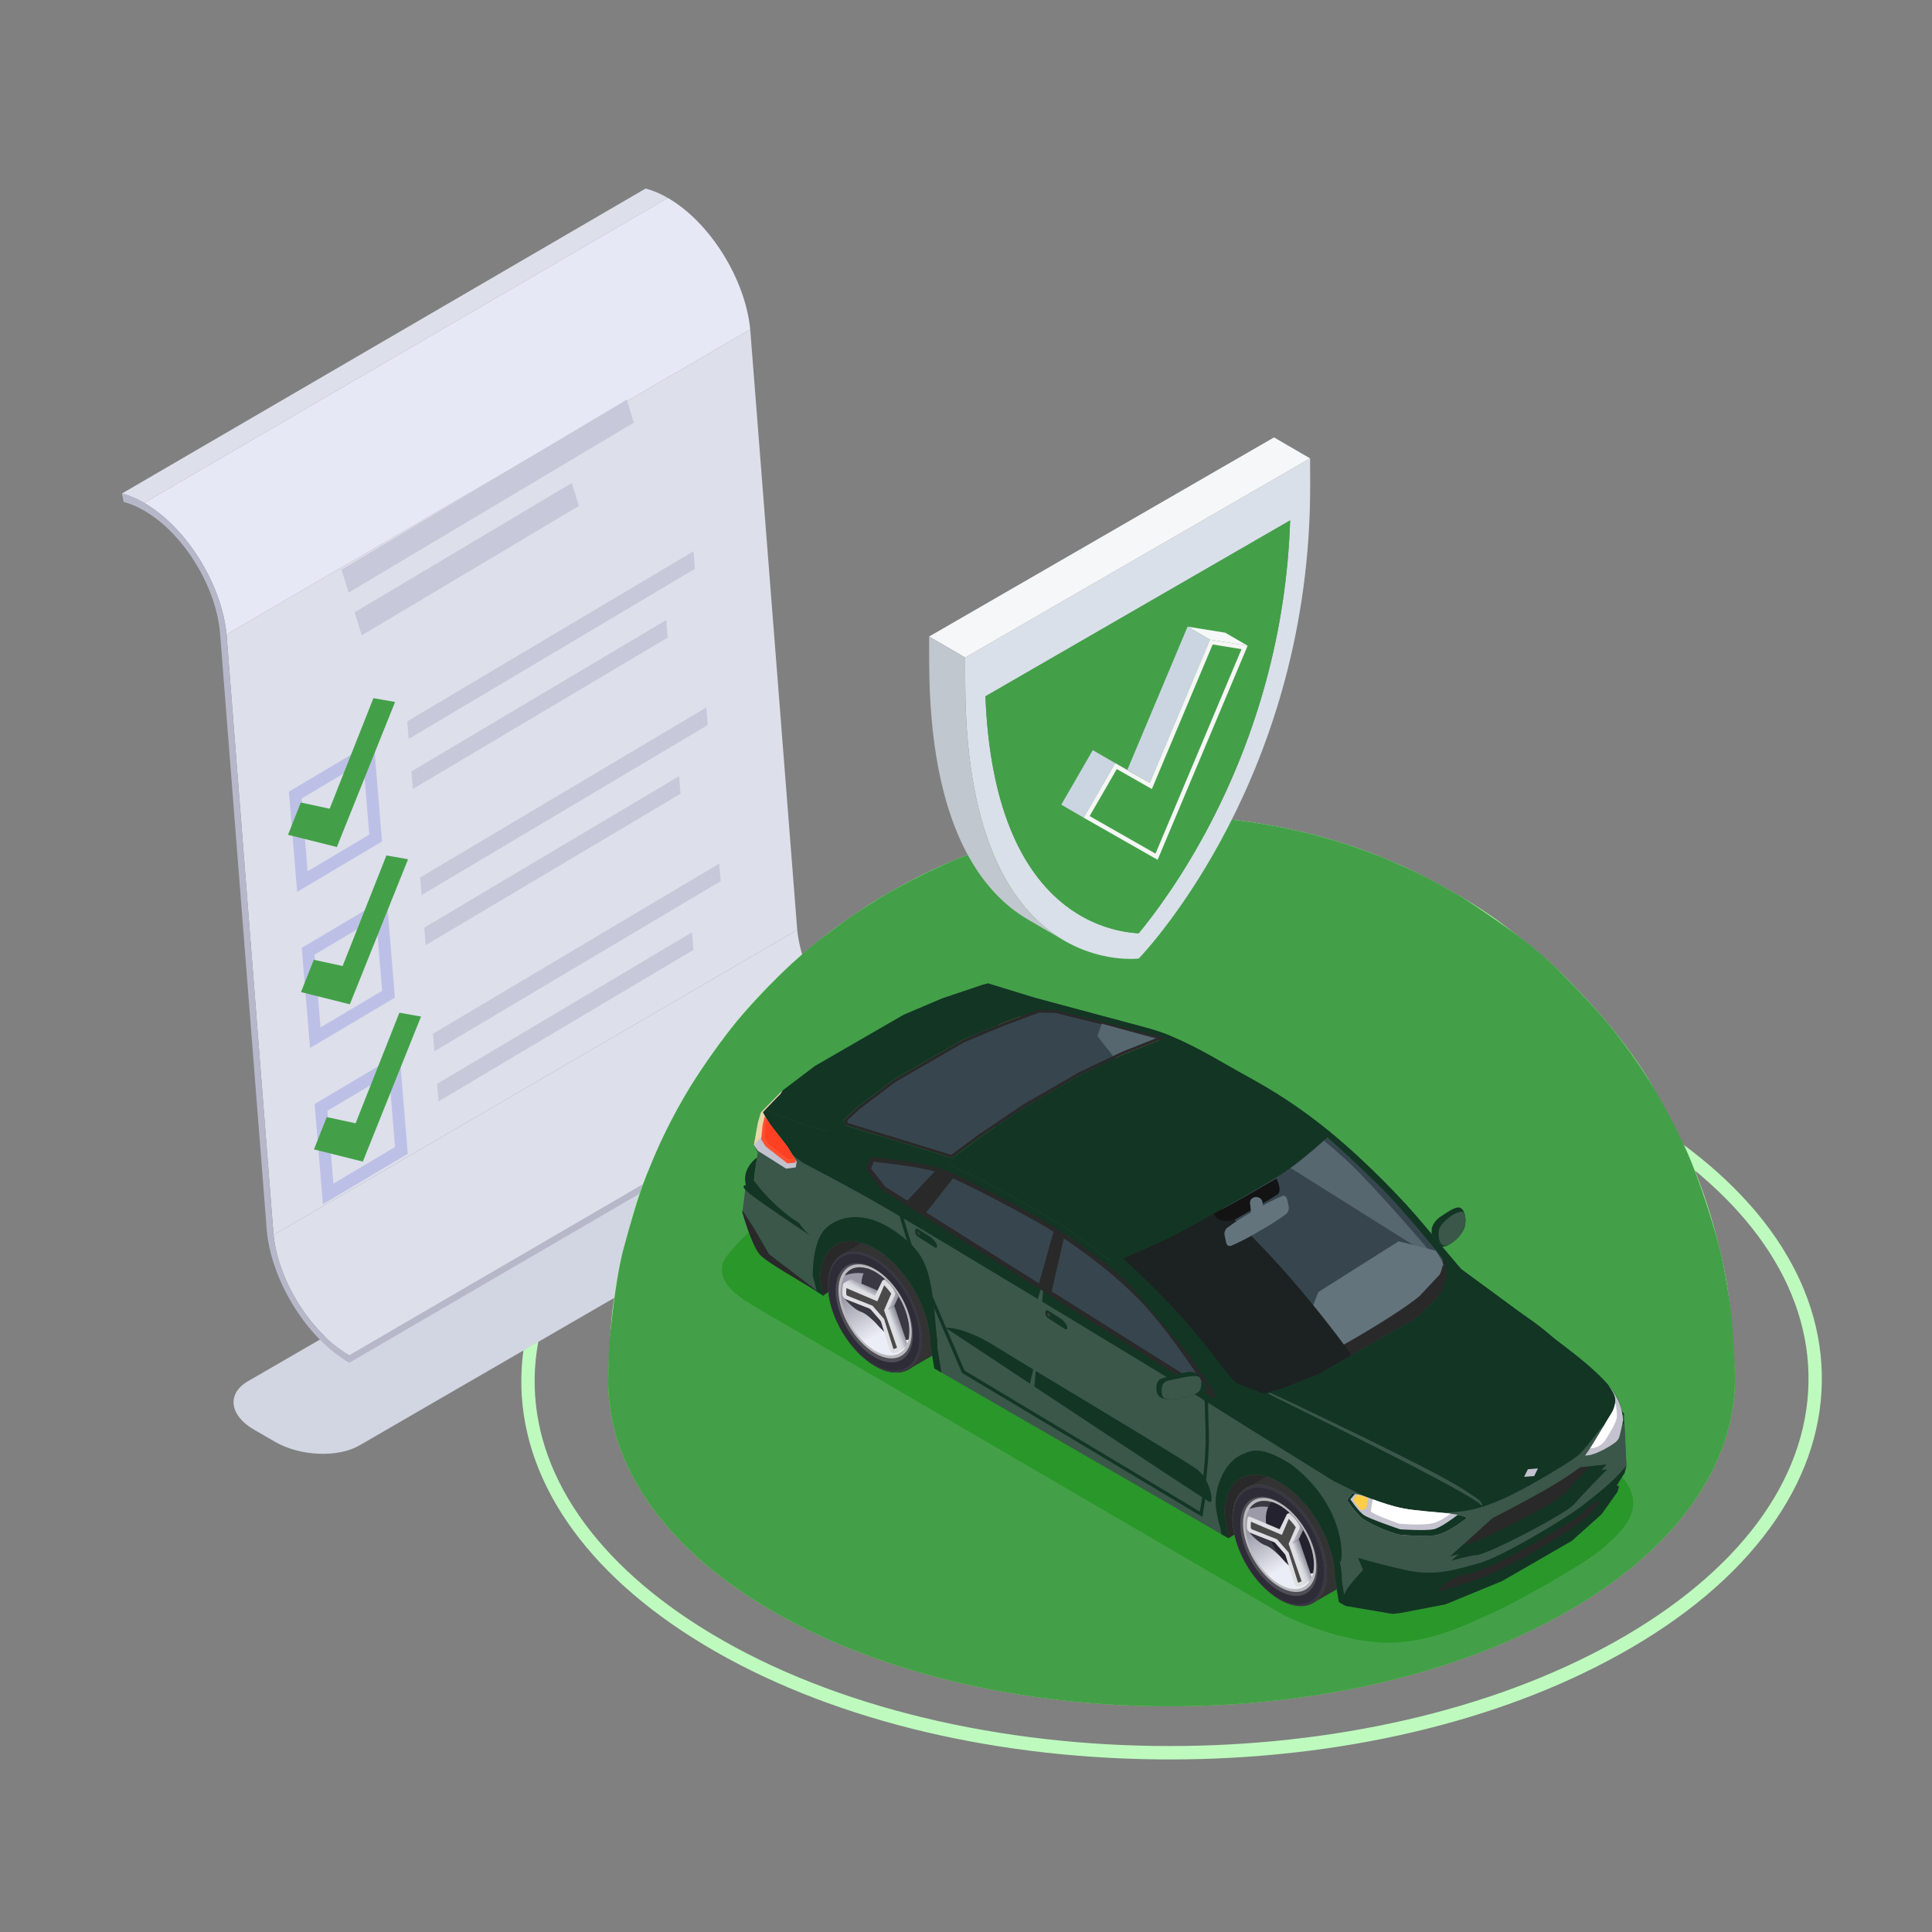 <svg width="250" height="250" viewBox="0 0 250 250" fill="none" xmlns="http://www.w3.org/2000/svg">
<rect x="0" y="0" width="250" height="250" fill="#808080" stroke="none"/>
<g clip-path="url(#clip0_343_13150)">
<path d="M151.369 227.671C150.869 227.671 150.37 227.669 149.868 227.663C127.476 227.437 106.592 222.164 91.061 212.817C75.627 203.529 67.247 191.253 67.462 178.252C67.57 171.715 69.838 165.366 74.202 159.383C78.683 153.239 85.185 147.766 93.525 143.116C109.707 134.093 130.947 129.244 153.336 129.475C175.728 129.702 196.613 134.974 212.143 144.321C227.577 153.61 235.958 165.885 235.742 178.886C235.634 185.424 233.366 191.772 229.002 197.756C224.521 203.899 218.019 209.372 209.679 214.023C193.86 222.844 173.204 227.671 151.369 227.671ZM151.863 131.201C131.173 131.201 110.439 135.657 94.364 144.621C78.338 153.557 69.396 165.511 69.185 178.281C68.98 190.642 77.065 202.383 91.95 211.342C108.086 221.053 129.69 225.937 151.342 225.938C172.032 225.939 192.765 221.482 208.84 212.518C224.866 203.582 233.808 191.628 234.019 178.858C234.224 166.497 226.139 154.756 211.254 145.797C195.118 136.086 173.514 131.201 151.863 131.201Z" fill="url(#paint0_linear_343_13150)"/>
<path d="M46.5 187.043L110.522 149.973C113.296 148.372 112.945 145.549 109.742 143.7L106.982 142.106C103.78 140.257 98.89 140.055 96.116 141.656L32.093 178.726C29.32 180.327 29.671 183.15 32.873 184.999L35.633 186.592C38.836 188.442 43.726 188.645 46.5 187.043Z" fill="#D2D6E2"/>
<path d="M45.194 175.348L112.956 135.885L112.953 136.879L45.191 176.343L45.194 175.348Z" fill="#B6B8CA"/>
<path d="M35.399 159.796L103.161 120.333C103.783 126.327 107.995 133.021 112.956 135.885L45.194 175.349C40.233 172.485 36.021 165.791 35.399 159.796Z" fill="#DDDFEB"/>
<path d="M15.78 63.859L83.542 24.395C84.474 24.639 85.442 25.046 86.417 25.61L18.654 65.073C17.679 64.51 16.712 64.102 15.78 63.859Z" fill="#DDDFEB"/>
<path d="M29.316 82.087L97.079 42.623L103.161 120.332L35.399 159.796L29.316 82.087Z" fill="#DDDFEB"/>
<path d="M18.654 65.073L86.417 25.609C91.845 28.744 96.428 36.058 97.079 42.623L29.317 82.087C28.667 75.521 24.082 68.207 18.654 65.073Z" fill="#E7E8F5"/>
<path d="M18.654 65.073C24.082 68.207 28.666 75.522 29.317 82.088L35.399 159.797C36.021 165.791 40.233 172.485 45.194 175.349L45.191 176.344C39.797 173.23 35.218 165.952 34.538 159.413L28.455 81.701C27.858 75.676 23.643 68.952 18.652 66.07C17.755 65.552 16.865 65.175 16.008 64.953L15.78 63.859C16.712 64.103 17.679 64.51 18.654 65.073Z" fill="#B6B8CA"/>
<path d="M37.38 102.442L38.449 115.408L49.434 108.884L48.364 95.918L37.38 102.442ZM47.783 108.002L39.807 112.739L39.031 103.324L47.006 98.587L47.783 108.002Z" fill="#BDC0E6"/>
<path d="M89.919 73.606L52.883 95.614L52.696 93.345L89.733 71.336L89.919 73.606Z" fill="#C7C8D9"/>
<path d="M74.906 65.472L46.807 82.207L45.893 79.231L73.993 62.497L74.906 65.472Z" fill="#C7C8D9"/>
<path d="M82.016 54.691L45.11 76.68L44.196 73.705L81.103 51.715L82.016 54.691Z" fill="#C7C8D9"/>
<path d="M86.396 82.499L53.418 102.097L53.231 99.828L86.209 80.23L86.396 82.499Z" fill="#C7C8D9"/>
<path d="M39.047 122.651L40.116 135.617L51.1 129.093L50.031 116.126L39.047 122.651ZM49.45 128.211L41.474 132.947L40.698 123.532L48.673 118.796L49.45 128.211Z" fill="#BDC0E6"/>
<path d="M91.586 93.814L54.55 115.822L54.363 113.553L91.4 91.544L91.586 93.814Z" fill="#C7C8D9"/>
<path d="M88.062 102.707L55.084 122.305L54.897 120.036L87.875 100.438L88.062 102.707Z" fill="#C7C8D9"/>
<path d="M40.713 142.859L41.783 155.825L52.767 149.301L51.697 136.334L40.713 142.859ZM51.116 148.419L43.141 153.155L42.364 143.74L50.34 139.004L51.116 148.419Z" fill="#BDC0E6"/>
<path d="M93.253 114.022L56.217 136.03L56.029 133.762L93.066 111.752L93.253 114.022Z" fill="#C7C8D9"/>
<path d="M89.729 122.915L56.751 142.513L56.564 140.245L89.542 120.646L89.729 122.915Z" fill="#C7C8D9"/>
<path d="M37.27 108.021L38.924 103.843L42.657 104.649L48.322 90.34L51.123 90.833L43.59 109.604L37.27 108.021Z" fill="#43A048"/>
<path d="M38.949 128.375L40.602 124.197L44.336 125.003L50.001 110.693L52.802 111.186L45.269 129.958L38.949 128.375Z" fill="#43A048"/>
<path d="M40.627 148.729L42.282 144.55L46.015 145.356L51.68 131.047L54.481 131.54L46.948 150.312L40.627 148.729Z" fill="#43A048"/>
<path d="M204.209 149.235C232.083 166.012 231.127 192.745 202.073 208.945C173.02 225.146 126.87 224.679 98.996 207.903C71.121 191.126 72.077 164.394 101.131 148.193C130.185 131.992 176.335 132.459 204.209 149.235Z" fill="url(#paint1_linear_343_13150)"/>
<path d="M224.397 176.158C224.225 173.067 223.947 169.531 223.554 166.762C223.189 164.196 222.372 160.825 221.663 158.332C220.945 155.804 219.802 152.479 218.739 150.076C217.407 147.061 215.324 143.18 213.698 140.313C212.374 137.978 210.236 135.081 208.54 132.999C206.633 130.658 203.862 127.723 201.714 125.6C199.614 123.526 196.47 121.129 194.119 119.346C192.711 118.279 190.706 117.032 189.199 116.11H189.199C186.905 114.777 183.786 113.092 181.362 112.013C180.015 111.414 178.193 110.673 176.812 110.157C175.605 109.705 173.981 109.141 172.742 108.789C171.689 108.491 170.293 108.058 169.224 107.819C168.182 107.586 166.797 107.251 165.749 107.043C164.7 106.836 163.293 106.601 162.236 106.439C161.227 106.284 159.877 106.102 158.859 106.023C156.909 105.87 154.303 105.698 152.345 105.666C151.37 105.649 150.069 105.671 149.094 105.705C148.118 105.738 146.819 105.833 145.843 105.888C144.849 105.945 143.529 106.097 142.542 106.224C141.532 106.355 140.186 106.549 139.182 106.723C138.149 106.903 136.781 107.196 135.753 107.401C134.7 107.61 133.321 107.999 132.28 108.264C131.14 108.554 129.644 109.031 128.529 109.406C127.321 109.813 125.719 110.387 124.539 110.871C123.371 111.35 121.819 112.005 120.679 112.549C119.285 113.213 117.442 114.135 116.099 114.897C114.883 115.587 113.27 116.524 112.103 117.294C110.525 118.334 108.459 119.781 106.957 120.927C104.57 122.747 101.625 125.476 99.478 127.573C97.752 129.26 95.64 131.703 94.174 133.619C92.397 135.941 90.167 139.151 88.69 141.674C87.019 144.528 85.175 148.549 83.851 151.579C83.113 153.268 82.304 155.599 81.825 157.379C80.934 160.688 79.88 165.148 79.385 168.539C79.014 171.076 78.844 174.353 78.749 177.156C79.418 166.58 86.907 156.124 101.131 148.193C130.184 131.993 176.334 132.46 204.209 149.236C216.792 156.809 223.496 166.411 224.397 176.158Z" fill="#A6FF9E"/>
<path d="M78.749 177.155C78.715 177.697 78.698 178.239 78.7 178.782C78.714 178.266 78.73 177.719 78.749 177.155Z" fill="#00AD00"/>
<path d="M223.953 169.553C223.622 166.89 223.018 163.349 222.316 160.76C221.433 157.498 220.015 153.207 218.74 150.076C217.696 147.514 215.974 144.238 214.609 141.832C213.071 139.121 210.684 135.697 208.746 133.257C206.806 130.815 203.906 127.819 201.714 125.6C200.436 124.306 198.584 122.726 197.135 121.627C194.825 119.875 191.633 117.685 189.199 116.11C189.076 116.036 188.952 115.964 188.828 115.892C188.796 115.873 188.763 115.854 188.731 115.836C187.394 115.058 185.74 114.149 184.446 113.483C183.296 112.891 181.723 112.176 180.54 111.651C179.325 111.113 177.672 110.471 176.424 110.014C175.283 109.597 173.749 109.072 172.58 108.741C171.528 108.443 170.132 108.017 169.064 107.78C168.023 107.548 166.639 107.218 165.591 107.013C164.574 106.814 163.21 106.588 162.184 106.432C161.188 106.281 159.856 106.101 158.852 106.023C156.901 105.871 154.295 105.698 152.338 105.666C151.364 105.65 150.065 105.672 149.092 105.705C148.116 105.739 146.816 105.833 145.841 105.889C144.837 105.946 143.504 106.099 142.508 106.229C141.471 106.364 140.092 106.565 139.062 106.744C138.028 106.925 136.66 107.222 135.631 107.428C134.577 107.638 133.198 108.033 132.157 108.298C130.959 108.603 129.387 109.109 128.218 109.511C126.897 109.964 125.152 110.616 123.861 111.147C121.469 112.129 118.37 113.659 116.099 114.897C114.463 115.788 112.363 117.121 110.809 118.146C109.619 118.931 108.103 120.081 106.956 120.928C105.092 122.304 102.761 124.348 101.104 125.967C99.088 127.936 96.502 130.677 94.755 132.888C92.769 135.401 90.308 138.91 88.69 141.675C85.967 146.326 84.576 149.786 83.655 152.076C82.543 154.843 81.468 158.685 80.693 161.564C79.795 164.899 79.311 169.508 78.914 172.939C78.712 174.682 78.763 177.03 78.699 178.783C78.728 189.274 85.466 199.762 98.995 207.904C126.869 224.68 173.018 225.147 202.072 208.947C217.025 200.609 224.536 189.482 224.504 178.358C224.444 175.711 224.279 172.179 223.953 169.553Z" fill="#43A048"/>
<path d="M185.239 160.015C185.239 160.256 185.258 160.482 185.308 160.639C185.308 160.649 185.313 160.653 185.313 160.663C185.336 160.728 185.364 160.778 185.401 160.815C185.428 160.843 185.466 160.875 185.511 160.908C185.692 161.046 186.001 161.222 186.366 161.287C186.501 161.31 186.639 161.319 186.782 161.305H186.787C186.81 161.305 186.838 161.305 186.866 161.296H186.87C187.023 161.278 187.18 161.232 187.332 161.153C187.365 161.134 187.402 161.116 187.439 161.093H187.443C187.48 161.074 187.517 161.051 187.554 161.029C187.554 161.029 187.559 161.029 187.559 161.024C188.252 160.599 189.061 159.79 189.408 159.078C189.459 158.972 189.5 158.865 189.528 158.759C189.565 158.63 189.592 158.496 189.606 158.357C189.611 158.325 189.616 158.288 189.616 158.26C189.63 158.144 189.634 158.038 189.634 157.936C189.634 157.853 189.634 157.774 189.625 157.7C189.625 157.654 189.621 157.608 189.611 157.562C189.597 157.409 189.57 157.261 189.528 157.123C189.528 157.118 189.524 157.109 189.524 157.109C189.445 156.804 189.311 156.55 189.136 156.402C188.987 156.277 188.816 156.226 188.595 156.254C188.137 156.309 187.471 156.712 186.349 157.474C185.882 157.794 185.443 158.343 185.304 158.843C185.3 158.856 185.295 158.87 185.291 158.884C185.272 158.963 185.263 159.041 185.258 159.119C185.258 159.226 185.249 159.35 185.244 159.475V159.48C185.239 159.655 185.235 159.84 185.239 160.015Z" fill="#133524"/>
<path d="M186.154 159.585V159.738L186.158 159.743C186.154 159.752 186.154 159.761 186.158 159.775C186.163 160.112 186.218 160.427 186.325 160.672V160.676L186.329 160.681C186.417 160.894 186.547 161.05 186.722 161.129C186.907 161.212 187.142 161.212 187.434 161.087V161.083C187.471 161.069 187.512 161.05 187.554 161.027C187.554 161.027 187.559 161.027 187.559 161.023C188.363 160.607 189.075 159.844 189.407 159.077C189.458 158.97 189.5 158.864 189.527 158.758C189.569 158.633 189.592 158.508 189.606 158.384V158.356C189.611 158.324 189.615 158.286 189.615 158.259C189.629 158.143 189.634 158.037 189.634 157.935C189.634 157.852 189.634 157.773 189.625 157.699C189.625 157.658 189.625 157.611 189.616 157.575V157.57C189.602 157.39 189.569 157.242 189.528 157.122C189.528 157.117 189.523 157.108 189.523 157.108C189.454 156.914 189.357 156.803 189.255 156.785C189.2 156.775 189.126 156.78 189.033 156.794C188.645 156.858 187.989 157.14 187.536 157.524C186.982 157.996 186.172 158.536 186.154 159.585Z" fill="#3A5749"/>
<path d="M99.069 169.897L166.164 209.022C166.164 209.022 172.31 212.125 178.401 212.526C184.492 212.926 189.784 210.216 193.482 208.528C197.179 206.839 205.691 201.94 207.458 200.289C209.226 198.637 214.07 195.152 209.277 190.455C204.484 185.758 126.054 145.052 119.699 144.794C113.344 144.536 93.972 160.79 93.483 163.616C93.018 166.308 95.489 167.83 99.069 169.897Z" fill="#299729"/>
<path d="M158.969 199.048L164.238 195.747L176.735 203.615L179.385 176.292L105.178 149.725L104.27 164.314L106.525 167.649L112.195 163.74L136.44 180.239L158.969 199.048Z" fill="#292929"/>
<path d="M176.544 204.605L175.347 206.139L169.554 198.691L170.751 197.157L176.544 204.605Z" fill="#FFCC00"/>
<path d="M175.969 204.937L174.772 206.471L168.979 199.023L170.176 197.489L175.969 204.937Z" fill="#FFCC00"/>
<path d="M167.111 189.174L161.338 192.506L169.97 207.39L175.758 204.047L173.898 193.811L167.111 189.174Z" fill="#333333"/>
<path d="M171.691 203.509C171.691 207.377 168.959 208.935 165.588 206.989C162.217 205.043 159.485 200.33 159.485 196.462C159.485 192.593 162.218 191.036 165.588 192.982C168.959 194.928 171.691 199.642 171.691 203.509Z" fill="#A89560"/>
<path d="M125.09 169.968C125.09 173.836 122.357 175.394 118.986 173.448C115.616 171.502 112.883 166.788 112.883 162.92C112.883 159.052 115.616 157.494 118.986 159.44C122.357 161.387 125.09 166.1 125.09 169.968Z" fill="#333333"/>
<path d="M114.762 158.951L108.989 162.282L117.621 177.167L123.409 173.824L121.549 163.588L114.762 158.951Z" fill="#333333"/>
<path d="M209.232 191.918L208.953 192.288L209.25 192.289H209.508L209.288 193.059L208.163 193.195L208.1 193.16L203.558 190.674L203.321 190.557L202.637 190.162V186.839C202.637 182.315 199.44 176.801 195.497 174.524C191.553 172.248 188.355 174.07 188.355 178.595V181.916L150.443 160.028L150.288 159.926V156.616C150.288 152.091 147.092 146.577 143.148 144.3C139.205 142.024 136.008 143.847 136.008 148.371V150.579L135.913 150.517C135.913 150.517 135.601 150.317 135.086 149.985C132.866 148.55 126.88 144.632 126.008 143.583C124.932 142.288 124.129 139.235 124.129 139.235L124.157 139.029H124.158L124.586 135.741L125.628 135.166L126.117 131.52L125.628 130.565L126.893 129.406L126.984 127.48L127.848 127.249L133.893 129.104C133.893 129.104 139.441 130.629 145.858 132.315C152.277 134.003 157.623 137.204 160.375 138.718C163.129 140.234 167.087 142.369 172.055 146.434C177.023 150.5 181.737 155.493 184.099 158.315C186.46 161.136 189.067 164.23 189.067 164.23C189.067 164.23 193.4 167.554 197.832 170.617C202.262 173.68 204.526 176.882 206.628 178.881C208.729 180.879 210.139 182.991 210.139 182.991L210.151 183.184L210.456 189.651L210.212 190.615L209.232 191.918Z" fill="#3A5749"/>
<path d="M210.151 183.185L209.299 182.387L200.845 175.487C200.845 175.487 192.146 167.953 186.02 164.099C179.896 160.245 151.73 143.273 145.638 139.7C139.544 136.125 133.827 133.217 133.827 133.217L126.893 129.406L126.984 127.481L127.848 127.25L133.892 129.105C133.892 129.105 139.434 130.585 145.841 132.312C147.872 132.859 149.64 133.26 151.418 134.01C155.253 135.625 158.495 137.685 160.375 138.719C163.128 140.235 167.087 142.37 172.055 146.435C177.023 150.5 181.736 155.494 184.098 158.315C186.46 161.137 189.067 164.231 189.067 164.231C189.067 164.231 193.399 167.555 197.831 170.618C202.262 173.68 204.525 176.883 206.627 178.881C208.728 180.879 210.138 182.992 210.138 182.992L210.151 183.185Z" fill="#133524"/>
<path d="M185.495 179.017L154.382 160.375L147.905 145.297L146.351 140.261L146.651 138.435L147.064 138.503L146.78 140.231L148.297 145.153L154.713 160.085L185.178 178.339L185.485 176.401L185.487 174.781C185.492 174.743 186.005 170.917 185.909 168.145C185.822 165.636 185.812 164.38 185.811 164.141L184.817 161.764L185.203 161.602L186.23 164.056V164.098C186.23 164.11 186.231 165.345 186.327 168.13C186.421 170.852 185.939 174.562 185.904 174.823L185.902 176.45L185.495 179.017Z" fill="#133524"/>
<path d="M142.579 132.457C142.579 132.457 142.017 133.992 142.005 134.055C141.993 134.118 144.119 136.747 144.119 136.747L186.819 163.587L187.276 163.365C187.276 163.365 180.934 155.823 176.439 151.208C171.943 146.594 166.127 142.769 163.227 141.132C160.328 139.495 152.687 135.361 150.049 134.566C147.409 133.772 142.579 132.457 142.579 132.457Z" fill="#AE9C55"/>
<path d="M150.047 134.566L146.924 138.511L149.401 140.068L152.381 135.443L150.047 134.566Z" fill="#292929"/>
<path d="M200.844 175.487L199.786 175.773L202.62 179.129L205.732 181.561L206.497 181.535L208.598 183.216L209.299 182.387L204.901 178.371L200.844 175.487Z" fill="#F78459"/>
<path d="M210.17 183.487L209.405 184.756L209.299 187.529L210.456 189.652L210.17 183.487Z" fill="#3A5749"/>
<path d="M125.628 130.566L126.183 131.185L132.458 134.109L133.697 133.945L133.827 133.217L129.513 129.242L127.701 128.689L126.941 128.643L125.628 130.566Z" fill="#F78459"/>
<path d="M135.913 150.517C135.913 150.517 135.601 150.318 135.087 149.985C132.867 148.55 126.88 144.632 126.008 143.582C124.933 142.289 124.13 139.236 124.13 139.236L124.157 139.029L124.158 139.029L127.311 141.401L128.908 145.163L135.913 150.517Z" fill="#292929"/>
<path d="M124.586 135.742L125.336 136.548L134.78 142.648L133.379 140.792L128.566 137.396L125.857 135.802L125.629 135.512V135.166L124.586 135.742Z" fill="#133524"/>
<path d="M151.485 154.386C151.485 154.386 185.719 176.731 186.404 177.07C187.088 177.409 186.599 176.061 184.938 174.794C183.276 173.526 161.26 159.918 156.935 157.196C152.609 154.474 151.485 154.386 151.485 154.386Z" fill="#133524"/>
<path d="M209.136 186.536L205.438 182.778L202.661 180.75L207.01 183.907L209.136 186.536Z" fill="#3A5749"/>
<path d="M199.841 190.143C202.21 188.758 202.185 184.31 199.787 180.207C197.388 176.104 193.524 173.901 191.155 175.286C188.787 176.67 188.811 181.119 191.21 185.222C193.608 189.324 197.473 191.528 199.841 190.143Z" fill="#292929"/>
<path d="M149.251 156.019C149.251 159.887 146.518 161.445 143.148 159.499C139.777 157.552 137.044 152.839 137.044 148.971C137.044 145.103 139.777 143.545 143.148 145.491C146.518 147.437 149.251 152.151 149.251 156.019Z" fill="#292929"/>
<path d="M203.557 187.371V190.674L203.321 190.557L202.637 190.162V186.84C202.637 182.315 199.441 176.801 195.497 174.524C191.553 172.247 188.356 174.07 188.356 178.595V181.917L187.437 181.386V178.064C187.437 172.956 191.045 170.897 195.497 173.468C199.949 176.038 203.557 182.264 203.557 187.371Z" fill="#133524"/>
<path d="M151.209 157.148V160.47L150.443 160.028L150.288 159.927V156.617C150.288 152.092 147.091 146.578 143.148 144.301C139.205 142.024 136.007 143.847 136.007 148.372V150.58L135.912 150.517C135.912 150.517 135.601 150.318 135.086 149.985V147.84C135.086 142.732 138.696 140.674 143.148 143.245C147.6 145.814 151.209 152.041 151.209 157.148Z" fill="#133524"/>
<path d="M123.175 149.853L126.808 147.156L132.6 143.253L139.865 139.059L145.422 136.41L150.943 134.232L136.573 130.688L134.395 130.645L129.724 132.391L124.594 134.532L115.705 139.664L111.018 143.191L109.293 144.773V145.592L123.175 149.853Z" fill="#292929"/>
<path d="M149.686 134.317L149.483 134.398L145.269 136.058L144.035 136.646L139.687 138.719L132.397 142.927L126.594 146.838L123.103 149.43L118.628 148.057L109.677 145.308V144.942L111.264 143.487L115.917 139.985L124.765 134.876L129.872 132.744L134.459 131.03L135.502 131.051L136.523 131.07L142.545 132.555L146.175 133.451L149.686 134.317Z" fill="#37464E"/>
<path d="M209.599 188.236L209.205 191.35L209.232 191.918L209.24 192.084L209.25 192.289L209.287 193.059L207.229 195.943L203.397 199.374L194.395 204.572L187.058 207.589L181.318 208.698L179.385 207.349L179.743 206.471L182.918 198.707L202.637 187.324L210.138 182.992L209.599 188.236Z" fill="#3A5749"/>
<path d="M189.067 164.232C189.067 164.232 200.903 172.92 204.097 175.487C207.291 178.055 208.837 179.799 209.419 181.166C210.001 182.534 210.151 184.276 210.151 184.276L198.031 180.016L189.067 164.232Z" fill="#133524"/>
<path d="M210.138 182.992L206.866 186.672L204.464 188.695L195.05 194.131L189.771 196.543L182.919 198.707L165.16 185.845L159.162 181.5C159.161 181.498 159.159 181.498 159.159 181.498L189.068 164.232C189.068 164.232 196.111 169.287 201.191 173.288C204.02 175.516 206.472 178.272 208.093 180.278C209.38 181.874 210.138 182.992 210.138 182.992Z" fill="#133524"/>
<path d="M210.138 182.992L206.866 186.672L204.464 188.695L195.05 194.131L189.771 196.543L182.919 198.707L182.932 198.901L182.08 198.102L172.731 191.72C172.731 191.72 162.239 185.22 156.113 181.366C156.082 181.347 156.05 181.326 156.017 181.307L155.535 179.671L156.912 180.855C156.912 180.855 161.115 183.4 165.16 185.845C168.301 187.741 171.345 189.578 172.265 190.118C173.048 190.582 174.128 191.095 175.308 191.59C177.291 192.421 179.559 193.191 181.183 193.551C183.775 194.125 188.96 194.076 190.732 193.825C192.504 193.572 202.44 188.33 203.448 187.517C204.451 186.701 207.446 183.111 207.854 181.564C207.978 181.09 208.051 180.656 208.093 180.278C209.38 181.874 210.138 182.992 210.138 182.992Z" fill="#133524"/>
<path d="M191.772 194.92C191.487 193.626 164.051 180.388 164.066 180.324L164.406 180.232C164.406 180.232 186.845 190.721 190.047 193.188C191.34 194.003 191.892 194.387 191.772 194.92Z" fill="#3A5749"/>
<path d="M204.253 188.126L203.831 187.072L186.5 167.998L186.835 167.823L203.94 186.652L204.253 188.126Z" fill="#133524"/>
<path d="M207.435 184.432C207.435 184.432 204.996 187.703 204.182 188.348C202.661 189.553 197.03 192.825 194.762 193.824C192.494 194.823 190.145 195.845 186.053 195.698C186.688 196.662 189.849 197.339 189.849 197.339L198.953 192.636L205.668 188.592L207.435 184.432Z" fill="#3A5749"/>
<path d="M189.067 164.232L185.582 168.328L183.292 170.502L170.684 177.781L165.963 179.656L159.159 181.499L143.39 162.986L172.056 146.436L189.067 164.232Z" fill="#37464E"/>
<path d="M188.282 163.41L186.987 162.056L186.627 162.828C186.93 163.345 185.783 165.836 183.421 167.573C181.058 169.31 170.268 175.568 167.714 176.669C165.16 177.77 162.236 178.98 159.564 178.886C158.922 178.863 158.403 179.508 158.161 180.326L159.159 181.498L165.963 179.655L170.684 177.781L183.292 170.502L185.583 168.328L189.068 164.231L188.282 163.41Z" fill="#292929"/>
<path d="M149.483 134.397L145.269 136.058L144.035 136.647C143.649 136.167 142.005 134.122 142.005 134.055C142.014 134.001 142.42 132.892 142.545 132.555C142.566 132.493 142.579 132.457 142.579 132.457C142.579 132.457 144.257 132.913 146.175 133.451C147.292 133.763 148.489 134.104 149.483 134.397Z" fill="#566770"/>
<path d="M186.703 163.882L186.818 163.588L166.991 151.126C169.299 149.435 171.293 147.592 171.293 147.592C172.859 148.859 174.43 150.251 175.867 151.726C180.363 156.34 186.703 163.882 186.703 163.882Z" fill="#566770"/>
<path d="M185.802 161.835L185.694 161.821L180.976 160.623L170.587 167.193L168.93 171.453L158.391 177.148C158.392 177.15 158.394 177.152 158.395 177.154C158.448 177.221 158.5 177.286 158.551 177.35C158.552 177.351 158.553 177.353 158.555 177.354C158.762 177.613 158.954 177.848 159.133 178.055C159.135 178.058 159.137 178.06 159.139 178.062C159.172 178.101 159.204 178.137 159.236 178.174C159.25 178.19 159.264 178.206 159.278 178.221C159.306 178.253 159.332 178.282 159.36 178.312C159.377 178.331 159.395 178.351 159.412 178.369C159.437 178.397 159.462 178.422 159.486 178.448C159.504 178.467 159.522 178.486 159.539 178.505C159.562 178.529 159.585 178.552 159.607 178.574C159.626 178.593 159.644 178.611 159.662 178.629C159.683 178.649 159.704 178.669 159.725 178.689C159.743 178.707 159.762 178.724 159.781 178.741C159.8 178.759 159.819 178.776 159.838 178.792C159.857 178.808 159.875 178.824 159.894 178.84C159.912 178.855 159.929 178.869 159.947 178.884C159.966 178.899 159.984 178.913 160.003 178.927C160.019 178.939 160.035 178.951 160.051 178.962C160.07 178.976 160.089 178.988 160.108 179.001C160.122 179.01 160.136 179.02 160.15 179.028C160.171 179.041 160.191 179.052 160.211 179.063C160.222 179.068 160.233 179.075 160.244 179.081C160.275 179.096 160.622 179.204 160.651 179.215C162.107 178.911 163.395 178.677 164.202 178.368C164.202 178.368 165.868 177.891 167.978 176.965C170.439 175.884 173.57 174.228 176.388 172.549C182.155 169.113 183.681 167.715 183.681 167.715L186.296 164.93C186.556 164.423 186.687 163.874 186.704 163.324C186.49 162.956 186.183 162.45 185.802 161.835Z" fill="#63747D"/>
<path d="M158.161 156.427L150.487 158.888L143.746 162.78C144.794 164.146 146.697 166.48 149.687 169.646C154.688 174.945 157.375 179.72 160.057 180.965C160.167 181.015 160.309 181.075 160.479 181.141L165.963 179.655L170.685 177.781L174.907 175.343C165.381 162.3 158.161 156.427 158.161 156.427Z" fill="#1C2121"/>
<path d="M150.943 134.232L145.422 136.41L139.866 139.059L132.601 143.253L126.809 147.157L122.278 150.782L143.39 162.986L149.33 160.64L156.018 157.229L164.977 152.056L168.022 149.848L172.056 146.436L163.081 140.514L150.943 134.232Z" fill="#133524"/>
<path d="M126.985 127.481L121.901 129.19L116.928 131.308L105.45 137.936L101.272 141.1L98.462 143.948L107.159 146.731L111.019 143.191L115.705 139.664L124.595 134.532L129.725 132.391L136.171 129.981L126.985 127.481Z" fill="#133524"/>
<path d="M182.932 198.901L182.341 205.886L182.17 206.561L182.096 206.85L180.985 207.929H181.539L181.319 208.699L180.195 208.835L174.171 207.807L173.935 207.69L173.454 207.412L173.25 207.295L172.729 204.109C172.729 199.584 169.533 194.07 165.59 191.793C161.645 189.516 158.448 191.34 158.448 195.863L158.969 199.049L121.056 177.161L120.902 177.059L120.38 173.886C120.38 169.361 117.184 163.847 113.241 161.57C109.297 159.292 106.1 161.117 106.1 165.64L106.621 167.712L106.526 167.65C106.526 167.65 106.214 167.45 105.7 167.119C103.48 165.683 99.153 163.334 98.279 162.284C97.205 160.99 96.059 156.852 96.059 156.852L96.086 156.644L96.087 156.645L96.515 153.357L97.558 152.781L98.046 149.137L97.558 148.181L98.025 146.076L98.463 143.951L99.326 143.719L104.881 145.857C104.881 145.857 110.714 147.089 117.131 148.776C123.55 150.463 128.958 153.756 131.71 155.271C134.465 156.787 138.422 158.922 143.39 162.987C148.359 167.052 151.829 172.763 154.191 175.585C156.552 178.406 159.16 181.501 159.16 181.501C159.16 181.501 163.492 184.825 167.924 187.888C172.354 190.951 177.308 192.6 179.408 194.599C181.51 196.597 182.919 198.709 182.919 198.709L182.932 198.901Z" fill="#3A5749"/>
<path d="M121.288 173.894C120.523 164.525 120.24 162.468 115.924 159.406C111.607 156.342 108.418 157.584 107.008 158.797C105.597 160.011 105.178 162.7 105.178 165.108C106.556 161.647 106.209 160.829 108.795 160.067C111.381 159.305 114.005 161.619 114.005 161.619L116.883 164.136L119.343 167.936L121.288 173.894Z" fill="#133524"/>
<path d="M122.371 171.819C122.371 171.819 155.811 193.999 156.496 194.338C157.18 194.677 156.598 191.441 154.937 190.173C153.275 188.905 133.266 177.019 128.941 174.297C124.616 171.576 122.371 171.819 122.371 171.819Z" fill="#133524"/>
<path d="M182.932 198.901L182.079 198.102L172.73 191.72C172.73 191.72 162.239 185.22 156.113 181.366C156.082 181.347 156.049 181.326 156.017 181.307C149.701 177.34 121.79 160.524 115.729 156.966C109.636 153.394 103.919 150.484 103.919 150.484L98.024 146.075L98.461 143.948L99.325 143.718L104.88 145.854C104.88 145.854 110.713 147.088 117.13 148.773C123.549 150.461 128.956 153.756 131.711 155.269C134.464 156.784 138.423 158.92 143.39 162.985C148.359 167.051 152.724 172.244 155.086 175.066C157.448 177.887 159.158 181.498 159.158 181.498C159.158 181.498 159.16 181.498 159.162 181.5C159.321 181.586 164.457 184.352 168.82 187.369C171.167 188.991 173.408 190.361 175.308 191.589C176.998 192.679 178.419 193.656 179.407 194.596C181.509 196.594 182.918 198.707 182.918 198.707L182.932 198.901Z" fill="#133524"/>
<path d="M135.124 165.478L134.4 167.682C134.4 167.682 133.338 171.498 133.338 173.433C133.338 175.368 133.75 176.991 133.75 176.991L133.304 178.88L133.544 182.719L135.124 165.478Z" fill="#3A5749"/>
<path d="M135.332 169.629C135.066 169.953 134.913 170.494 135.03 170.803C135.158 171.139 137.496 172.564 137.73 172.621C137.964 172.678 138.138 172.032 138.104 171.833C138.07 171.634 135.332 169.629 135.332 169.629Z" fill="#3A5749"/>
<path d="M137.258 170.625L135.664 169.611C135.458 169.48 135.282 169.57 135.271 169.813L135.268 169.898C135.257 170.141 135.416 170.444 135.623 170.575L137.816 171.97C138.063 172.127 138.204 171.861 138.044 171.542C137.846 171.15 137.562 170.818 137.258 170.625Z" fill="#133524"/>
<path d="M135.906 170.261C135.901 170.392 135.806 170.44 135.695 170.37C135.584 170.299 135.498 170.135 135.504 170.005C135.51 169.874 135.605 169.825 135.716 169.896C135.826 169.967 135.912 170.13 135.906 170.261Z" fill="#383838"/>
<path d="M118.475 159.071C118.21 159.394 118.056 159.936 118.173 160.244C118.301 160.581 120.639 162.006 120.873 162.063C121.107 162.12 121.281 161.474 121.247 161.275C121.213 161.076 118.475 159.071 118.475 159.071Z" fill="#3A5749"/>
<path d="M120.402 160.068L118.807 159.053C118.601 158.922 118.425 159.013 118.414 159.256L118.411 159.34C118.4 159.583 118.559 159.887 118.766 160.018L120.959 161.413C121.206 161.57 121.347 161.303 121.187 160.985C120.989 160.592 120.705 160.26 120.402 160.068Z" fill="#133524"/>
<path d="M119.05 159.703C119.044 159.834 118.949 159.882 118.838 159.811C118.727 159.741 118.641 159.577 118.647 159.446C118.653 159.315 118.748 159.267 118.859 159.338C118.97 159.409 119.055 159.572 119.05 159.703Z" fill="#383838"/>
<path d="M179.407 194.597C178.419 193.656 176.998 192.68 175.308 191.59C174.128 191.095 173.048 190.582 172.265 190.118C171.345 189.578 168.301 187.741 165.16 185.845C161.115 183.4 156.912 180.855 156.912 180.855L155.535 179.671L156.017 181.307C156.05 181.326 156.082 181.347 156.113 181.366C162.239 185.22 172.731 191.72 172.731 191.72L182.08 198.102L182.932 198.901L182.919 198.707C182.919 198.707 181.509 196.595 179.407 194.597Z" fill="#133524"/>
<path d="M155.587 196.285L124.475 177.642L117.997 162.565L116.443 157.528L116.743 155.703L117.156 155.771L116.872 157.499L118.389 162.42L124.806 177.352L155.27 195.607L155.577 193.669L155.579 192.049C155.584 192.011 156.097 188.185 156.001 185.413C155.914 182.903 155.904 181.647 155.903 181.409L154.909 179.032L155.296 178.87L156.322 181.324V181.366C156.322 181.378 156.323 182.612 156.42 185.398C156.514 188.12 156.031 191.83 155.996 192.09L155.994 193.717L155.587 196.285Z" fill="#133524"/>
<path d="M112.67 149.725C112.67 149.725 112.109 151.26 112.096 151.323C112.084 151.386 114.21 154.015 114.21 154.015L156.911 180.856L157.367 180.633C157.367 180.633 152.268 172.374 147.772 167.759C143.276 163.144 137.46 159.319 134.561 157.682C131.661 156.046 124.021 151.911 121.382 151.116C118.743 150.322 112.67 149.725 112.67 149.725Z" fill="#292929"/>
<path d="M114.59 153.587C113.841 152.66 113.042 151.657 112.723 151.236C112.804 151.011 112.929 150.664 113.05 150.332C114.48 150.485 119.067 151.009 121.22 151.657C123.877 152.457 131.739 156.737 134.284 158.174C137.73 160.119 143.225 163.9 147.368 168.152C150.73 171.603 154.479 177.187 156.085 179.67L114.59 153.587Z" fill="#37464E"/>
<path d="M121.382 151.116L117.016 155.778L119.492 157.335L123.716 151.993L121.382 151.116Z" fill="#292929"/>
<path d="M136.365 159.256L134.404 166.251L136.05 167.294L137.735 159.943L136.365 159.256Z" fill="#292929"/>
<path d="M172.729 191.72L171.67 192.006L174.504 195.362L177.616 197.794L178.382 197.768L181.379 198.932L182.08 198.102L176.785 194.603L172.729 191.72Z" fill="#3A5749"/>
<path d="M182.951 199.202L182.186 200.472L181.184 203.761L182.34 205.885L182.951 199.202Z" fill="#3A5749"/>
<path d="M103.095 150.331L103.039 150.641L102.964 151.061L101.727 151.224L98.072 148.919L97.557 148.18L98.072 145.311L98.486 145.556L98.794 145.818L99.605 146.51L103.095 150.331Z" fill="#C3C2CE"/>
<path d="M106.525 167.649C106.525 167.649 106.214 167.45 105.7 167.117C103.48 165.682 99.153 163.333 98.279 162.282C97.204 160.988 96.059 156.849 96.059 156.849L96.085 156.643L96.086 156.643L97.403 158.669L99.52 162.295L106.525 167.649Z" fill="#292929"/>
<path d="M96.514 153.355C95.934 151.135 97.959 149.783 97.959 149.783C97.959 149.783 97.557 152.434 97.557 152.779C97.938 153.251 99.869 156.004 103.424 158.289C104.131 159.368 104.872 159.915 104.872 159.915C104.872 159.915 98.458 155.629 97.019 154.476C95.58 153.323 96.514 153.355 96.514 153.355Z" fill="#133524"/>
<path d="M171.691 203.509C171.691 207.378 168.958 208.935 165.588 206.989C162.217 205.044 159.484 200.33 159.484 196.462C159.484 192.594 162.217 191.036 165.588 192.982C168.959 194.928 171.691 199.642 171.691 203.509Z" fill="#292929"/>
<path d="M117.584 177.19C119.952 175.805 119.928 171.357 117.53 167.254C115.131 163.151 111.267 160.948 108.898 162.333C106.529 163.717 106.554 168.166 108.952 172.269C111.351 176.371 115.215 178.575 117.584 177.19Z" fill="#292929"/>
<path d="M121.301 174.416L121.822 177.602L121.056 177.16L120.901 177.058L120.38 173.885C120.38 169.36 117.183 163.846 113.24 161.569C109.296 159.292 106.099 161.115 106.099 165.64L106.62 167.712L106.525 167.649C106.525 167.649 106.214 167.45 105.7 167.117L105.178 165.108C105.178 160 108.788 157.942 113.24 160.513C117.691 163.082 121.301 169.308 121.301 174.416Z" fill="#133524"/>
<path d="M171.029 146.509C171.029 146.509 177.524 152.165 181.177 156.314C183.772 159.262 185.499 161.375 186.627 162.829C188.149 164.791 185.941 168.25 185.941 168.25L189.115 164.309L181.973 155.9L172.056 146.436L171.029 146.509Z" fill="#133524"/>
<path d="M109.293 144.773V145.592L123.175 149.852L126.809 147.156L122.413 150.727L107.008 146.58L109.293 144.773Z" fill="#133524"/>
<path d="M150.497 134.408L150.565 134.232L136.573 130.688L134.221 130.641L136.21 129.867L151.094 134.204L150.497 134.408Z" fill="#133524"/>
<path d="M171.691 203.509C171.691 207.377 168.959 208.935 165.588 206.989C162.217 205.043 159.485 200.33 159.485 196.462C159.485 192.593 162.218 191.036 165.588 192.982C168.959 194.928 171.691 199.642 171.691 203.509Z" fill="#393843"/>
<path d="M171.311 203.439C171.311 207.16 168.682 208.659 165.439 206.787C162.197 204.914 159.568 200.38 159.568 196.66C159.568 192.939 162.197 191.44 165.439 193.312C168.682 195.184 171.311 199.718 171.311 203.439Z" fill="#2D2C37"/>
<path d="M170.481 202.978C170.481 206.147 168.243 207.423 165.481 205.829C162.72 204.235 160.481 200.374 160.481 197.205C160.481 194.037 162.72 192.76 165.481 194.355C168.243 195.949 170.481 199.81 170.481 202.978Z" fill="#504F58"/>
<path d="M170.325 202.649C170.325 205.652 168.203 206.861 165.586 205.35C162.969 203.84 160.848 200.18 160.848 197.177C160.848 194.174 162.969 192.964 165.586 194.475C168.204 195.986 170.325 199.645 170.325 202.649Z" fill="#BABABE"/>
<path d="M161.188 198.084C161.386 199.808 162.25 201.775 163.614 203.341C164.977 204.903 166.518 205.69 167.755 205.613C168.303 205.576 168.79 205.374 169.171 204.988C169.297 204.871 169.411 204.729 169.508 204.566C169.529 204.534 169.549 204.506 169.565 204.473C169.634 204.356 169.695 204.234 169.744 204.104C169.813 203.934 169.87 203.756 169.914 203.565C169.991 203.228 170.028 202.863 170.028 202.481C170.028 202.307 170.02 202.129 170.004 201.95C170 201.857 169.987 201.767 169.975 201.678C169.967 201.617 169.959 201.556 169.95 201.496C169.942 201.439 169.934 201.382 169.922 201.325C169.894 201.155 169.861 200.98 169.817 200.806C169.796 200.721 169.776 200.64 169.752 200.555C169.735 200.481 169.715 200.413 169.691 200.344C169.663 200.242 169.63 200.137 169.594 200.036C169.57 199.958 169.545 199.881 169.517 199.808C169.399 199.48 169.261 199.155 169.103 198.831C169.071 198.761 169.038 198.697 169.006 198.632C168.892 198.413 168.775 198.198 168.645 197.983C168.613 197.93 168.58 197.877 168.548 197.825C168.487 197.727 168.422 197.63 168.361 197.536C168.118 197.171 167.85 196.818 167.562 196.486C167.416 196.32 167.27 196.161 167.12 196.016C167.051 195.942 166.978 195.874 166.909 195.809C166.889 195.788 166.865 195.768 166.844 195.748C166.787 195.695 166.726 195.642 166.67 195.594C165.964 194.981 165.242 194.567 164.56 194.361C163.359 194 162.284 194.28 161.668 195.261C161.647 195.289 161.627 195.322 161.611 195.35C161.493 195.549 161.404 195.768 161.331 195.999C161.143 196.607 161.099 197.321 161.188 198.084Z" fill="url(#paint2_linear_343_13150)"/>
<path d="M167.046 196.644L167.09 197.974C167.589 197.934 168.084 197.885 168.547 197.824C168.486 197.727 168.421 197.63 168.36 197.536C168.117 197.171 167.849 196.818 167.561 196.486C167.415 196.319 167.269 196.161 167.119 196.015C167.05 195.942 166.977 195.873 166.908 195.808C166.887 195.788 166.863 195.768 166.843 195.747C166.786 195.695 166.725 195.642 166.668 195.593C165.962 194.981 165.241 194.567 164.559 194.36C163.358 193.999 162.283 194.279 161.667 195.261C165.111 194.08 167.046 196.644 167.046 196.644Z" fill="#393843"/>
<path d="M161.472 198.064C161.472 198.064 162.62 199.585 163.8 199.986C164.981 200.388 167.264 203.15 167.264 203.15L167.09 197.974C164.392 198.177 161.472 198.064 161.472 198.064Z" fill="#393843"/>
<path d="M163.836 197.171C164.007 198.651 164.749 200.343 165.921 201.686C166.566 202.428 167.264 202.968 167.933 203.284V203.288C168.477 203.548 169 203.665 169.475 203.637C169.511 203.637 169.547 203.633 169.584 203.625C169.698 203.617 169.807 203.596 169.913 203.564C169.99 203.227 170.027 202.862 170.027 202.481C170.027 202.306 170.018 202.128 170.002 201.949C169.998 201.856 169.986 201.767 169.974 201.678C169.966 201.617 169.957 201.556 169.949 201.495C169.941 201.438 169.933 201.381 169.921 201.324C169.893 201.154 169.86 200.979 169.816 200.805C169.795 200.72 169.775 200.639 169.751 200.554C169.734 200.481 169.714 200.412 169.69 200.343C169.662 200.242 169.629 200.136 169.592 200.035C169.568 199.958 169.544 199.881 169.516 199.808C169.398 199.479 169.26 199.154 169.102 198.83C169.07 198.761 169.037 198.696 169.005 198.631C168.891 198.412 168.773 198.197 168.644 197.982C168.555 197.832 168.457 197.682 168.36 197.536C168.116 197.171 167.848 196.818 167.561 196.485C167.415 196.319 167.268 196.161 167.118 196.015C167.049 195.942 166.977 195.873 166.907 195.808C166.887 195.788 166.863 195.768 166.842 195.747C166.786 195.694 166.725 195.642 166.668 195.593C165.962 194.98 165.24 194.567 164.558 194.36C164.425 194.49 164.303 194.644 164.197 194.826C164.1 194.997 164.019 195.179 163.958 195.382C163.873 195.67 163.821 195.987 163.804 196.323C163.792 196.595 163.804 196.879 163.836 197.171Z" fill="url(#paint3_linear_343_13150)"/>
<path d="M167.246 199.657L167.135 200.696V200.7L167.246 199.657L168.055 199.187L168.644 197.982C168.555 197.832 168.457 197.682 168.36 197.536C168.116 197.171 167.848 196.818 167.56 196.485C167.415 196.319 167.268 196.161 167.118 196.015C167.049 195.942 166.976 195.873 166.907 195.808C166.887 195.788 166.863 195.768 166.842 195.747C166.684 195.84 166.554 195.922 166.546 195.93L167.56 197.095L167.246 199.657Z" fill="url(#paint4_linear_343_13150)"/>
<path d="M167.246 199.657L167.134 200.696V200.7L167.933 203.284L168.29 204.448C168.412 204.704 168.051 205.284 168.217 205.252C168.485 205.199 169.15 204.805 169.507 204.566C169.527 204.534 169.547 204.505 169.564 204.473C169.633 204.355 169.693 204.233 169.742 204.104C169.734 204.043 169.714 203.982 169.682 203.917L169.584 203.625L168.124 199.325L168.055 199.188L167.246 199.657Z" fill="url(#paint5_linear_343_13150)"/>
<path d="M166.443 201.304L168.127 197.842C168.21 197.698 168.159 197.435 168.005 197.227C167.846 197.01 167.677 196.798 167.498 196.594C167.321 196.391 167.139 196.2 166.956 196.024C166.78 195.854 166.587 195.838 166.504 195.982L164.82 199.444L166.443 201.304Z" fill="#DFDFE3"/>
<path d="M165.801 200.077L165.797 197.996L165.689 197.934L161.811 196.292C161.636 196.192 161.484 196.243 161.446 196.417C161.359 196.81 161.329 197.241 161.351 197.695C161.362 197.932 161.526 198.207 161.726 198.323L164.94 199.582L165.801 200.077Z" fill="#DFDFE3"/>
<path d="M168.859 204.916C168.972 204.828 168.976 204.606 168.87 204.385L167.312 199.794L167.246 199.656L165.802 200.078L166.322 201.165L167.48 204.917C167.601 205.171 167.825 205.341 167.992 205.308C168.311 205.245 168.604 205.115 168.859 204.916Z" fill="#DFDFE3"/>
<path d="M167.994 204.795C167.975 204.774 167.952 204.743 167.932 204.702L166.744 200.888L165.263 199.19L161.978 197.888C161.93 197.861 161.855 197.742 161.852 197.671C161.839 197.402 161.846 197.145 161.874 196.904L165.874 198.617L166.763 196.535C166.885 196.659 167.005 196.789 167.122 196.922C167.289 197.113 167.45 197.315 167.603 197.522C167.638 197.569 167.656 197.616 167.663 197.646L166.748 199.772C166.748 199.772 168.424 204.607 168.425 204.61C168.293 204.693 168.149 204.755 167.994 204.795Z" fill="#4B4A4B"/>
<path d="M119.343 173.286C119.343 177.154 116.61 178.712 113.239 176.766C109.869 174.819 107.136 170.106 107.136 166.238C107.136 162.37 109.869 160.812 113.239 162.758C116.61 164.705 119.343 169.418 119.343 173.286Z" fill="#2D2C37"/>
<path d="M119.343 173.286C119.343 177.154 116.61 178.712 113.239 176.766C109.868 174.819 107.136 170.106 107.136 166.238C107.136 162.37 109.868 160.812 113.239 162.758C116.61 164.705 119.343 169.418 119.343 173.286Z" fill="#393843"/>
<path d="M118.962 173.216C118.962 176.937 116.333 178.435 113.091 176.563C109.848 174.691 107.219 170.157 107.219 166.436C107.219 162.715 109.848 161.217 113.091 163.088C116.333 164.961 118.962 169.495 118.962 173.216Z" fill="#2D2C37"/>
<path d="M118.133 172.755C118.133 175.923 115.894 177.2 113.133 175.606C110.371 174.011 108.133 170.15 108.133 166.982C108.133 163.813 110.371 162.537 113.133 164.131C115.894 165.725 118.133 169.586 118.133 172.755Z" fill="#504F58"/>
<path d="M117.977 172.424C117.977 175.428 115.855 176.637 113.238 175.126C110.621 173.615 108.5 169.956 108.5 166.953C108.5 163.949 110.621 162.74 113.238 164.251C115.855 165.762 117.977 169.421 117.977 172.424Z" fill="#BABABE"/>
<path d="M108.84 167.86C109.038 169.584 109.902 171.551 111.266 173.117C112.629 174.679 114.17 175.466 115.407 175.389C115.955 175.353 116.442 175.15 116.823 174.765C116.949 174.647 117.063 174.505 117.16 174.343C117.181 174.311 117.201 174.282 117.217 174.25C117.286 174.132 117.346 174.01 117.396 173.881C117.465 173.71 117.521 173.532 117.566 173.341C117.643 173.004 117.68 172.639 117.68 172.258C117.68 172.083 117.671 171.905 117.656 171.726C117.651 171.633 117.639 171.544 117.627 171.455C117.619 171.394 117.611 171.333 117.602 171.272C117.594 171.215 117.586 171.158 117.574 171.101C117.546 170.931 117.513 170.756 117.469 170.582C117.448 170.497 117.428 170.416 117.404 170.331C117.387 170.258 117.367 170.189 117.343 170.12C117.315 170.019 117.282 169.913 117.246 169.812C117.221 169.735 117.197 169.658 117.168 169.585C117.051 169.256 116.913 168.931 116.755 168.607C116.722 168.538 116.69 168.473 116.657 168.408C116.544 168.189 116.426 167.974 116.296 167.759C116.264 167.706 116.231 167.654 116.199 167.601C116.138 167.504 116.073 167.406 116.012 167.313C115.769 166.948 115.501 166.595 115.213 166.262C115.067 166.096 114.921 165.938 114.771 165.792C114.702 165.719 114.629 165.65 114.56 165.585C114.54 165.565 114.516 165.545 114.495 165.524C114.438 165.471 114.377 165.419 114.321 165.37C113.615 164.757 112.893 164.344 112.211 164.137C111.01 163.776 109.935 164.056 109.319 165.037C109.298 165.066 109.278 165.098 109.262 165.126C109.144 165.325 109.055 165.544 108.982 165.776C108.795 166.383 108.751 167.097 108.84 167.86Z" fill="url(#paint6_linear_343_13150)"/>
<path d="M114.697 166.42L114.742 167.75C115.241 167.71 115.736 167.661 116.198 167.6C116.137 167.503 116.072 167.406 116.012 167.312C115.768 166.947 115.501 166.594 115.212 166.261C115.067 166.095 114.92 165.937 114.77 165.791C114.701 165.718 114.628 165.649 114.559 165.584C114.539 165.564 114.515 165.544 114.494 165.523C114.437 165.471 114.377 165.418 114.32 165.369C113.614 164.756 112.892 164.343 112.21 164.136C111.009 163.775 109.934 164.055 109.318 165.036C112.762 163.856 114.697 166.42 114.697 166.42Z" fill="#393843"/>
<path d="M109.124 167.84C109.124 167.84 110.272 169.361 111.452 169.762C112.633 170.164 114.916 172.926 114.916 172.926L114.742 167.75C112.044 167.953 109.124 167.84 109.124 167.84Z" fill="#393843"/>
<path d="M111.488 166.947C111.659 168.428 112.401 170.119 113.573 171.462C114.218 172.204 114.916 172.744 115.585 173.06V173.064C116.129 173.324 116.652 173.442 117.126 173.413C117.163 173.413 117.2 173.409 117.236 173.401C117.35 173.393 117.459 173.373 117.565 173.34C117.642 173.003 117.678 172.639 117.678 172.257C117.678 172.083 117.67 171.904 117.654 171.726C117.65 171.633 117.638 171.543 117.626 171.454C117.617 171.393 117.609 171.332 117.601 171.271C117.593 171.214 117.585 171.158 117.573 171.101C117.545 170.93 117.512 170.756 117.467 170.582C117.447 170.497 117.427 170.415 117.402 170.33C117.386 170.257 117.366 170.189 117.341 170.119C117.313 170.018 117.281 169.913 117.244 169.811C117.22 169.734 117.196 169.657 117.167 169.584C117.049 169.255 116.911 168.931 116.753 168.606C116.721 168.537 116.688 168.473 116.656 168.408C116.542 168.188 116.425 167.974 116.295 167.759C116.206 167.609 116.109 167.459 116.011 167.312C115.768 166.947 115.5 166.594 115.212 166.262C115.066 166.095 114.92 165.937 114.77 165.791C114.701 165.718 114.628 165.649 114.559 165.584C114.538 165.564 114.514 165.544 114.494 165.524C114.437 165.471 114.376 165.418 114.319 165.369C113.613 164.757 112.891 164.343 112.21 164.136C112.076 164.266 111.954 164.42 111.849 164.603C111.751 164.773 111.67 164.955 111.61 165.158C111.525 165.447 111.472 165.763 111.456 166.099C111.444 166.371 111.456 166.655 111.488 166.947Z" fill="url(#paint7_linear_343_13150)"/>
<path d="M114.898 169.432L114.786 170.472V170.476L114.898 169.432L115.707 168.963L116.296 167.758C116.206 167.608 116.109 167.458 116.011 167.312C115.768 166.947 115.501 166.593 115.212 166.261C115.066 166.095 114.92 165.937 114.77 165.791C114.701 165.717 114.628 165.649 114.559 165.584C114.539 165.563 114.515 165.543 114.494 165.523C114.336 165.616 114.206 165.697 114.198 165.706L115.211 166.871L114.898 169.432Z" fill="url(#paint8_linear_343_13150)"/>
<path d="M114.897 169.432L114.786 170.472V170.476L115.585 173.06L115.942 174.224C116.064 174.48 115.703 175.06 115.869 175.027C116.137 174.975 116.802 174.581 117.159 174.342C117.179 174.31 117.199 174.281 117.216 174.249C117.285 174.131 117.345 174.009 117.394 173.88C117.386 173.819 117.366 173.758 117.333 173.693L117.236 173.401L115.776 169.101L115.707 168.963L114.897 169.432Z" fill="url(#paint9_linear_343_13150)"/>
<path d="M110.014 165.571C110.082 165.535 110.175 165.542 110.275 165.6L114.152 167.241L114.261 167.304L114.265 169.385L113.403 168.89L110.19 167.63C109.99 167.515 109.826 167.239 109.814 167.003C109.792 166.548 109.092 166.449 109.178 166.056C109.195 165.981 109.963 165.598 110.014 165.571Z" fill="url(#paint10_linear_343_13150)"/>
<path d="M114.094 171.08L115.779 167.618C115.862 167.474 115.811 167.211 115.657 167.002C115.498 166.785 115.329 166.574 115.15 166.37C114.973 166.166 114.791 165.976 114.608 165.799C114.432 165.63 114.239 165.613 114.156 165.757L112.472 169.219L114.094 171.08Z" fill="#DFDFE3"/>
<path d="M113.453 169.854L113.449 167.772L113.341 167.71L109.463 166.069C109.288 165.968 109.136 166.019 109.097 166.193C109.011 166.586 108.981 167.017 109.002 167.472C109.014 167.708 109.178 167.984 109.378 168.099L112.591 169.359L113.453 169.854Z" fill="#DFDFE3"/>
<path d="M116.511 174.692C116.624 174.603 116.628 174.382 116.522 174.161L114.964 169.57L114.898 169.432L113.454 169.853L113.974 170.941L115.132 174.693C115.253 174.947 115.477 175.117 115.644 175.084C115.963 175.022 116.256 174.891 116.511 174.692Z" fill="#DFDFE3"/>
<path d="M115.645 174.571C115.626 174.55 115.603 174.52 115.583 174.478L114.395 170.664L112.914 168.966L109.629 167.665C109.581 167.637 109.506 167.518 109.503 167.447C109.49 167.178 109.497 166.922 109.524 166.681L113.525 168.393L114.414 166.312C114.536 166.436 114.656 166.565 114.773 166.699C114.939 166.89 115.101 167.092 115.254 167.299C115.289 167.346 115.307 167.392 115.314 167.422L114.399 169.548C114.399 169.548 116.074 174.383 116.076 174.386C115.944 174.469 115.8 174.531 115.645 174.571Z" fill="#4B4A4B"/>
<path d="M182.34 205.885L190.977 204.795L206.514 195.884L209.599 188.236L209.773 186.536L203.557 190.962L197.372 195.063L189.393 199.067L182.951 199.202L182.34 205.885Z" fill="#3A5749"/>
<path d="M187.797 201.968L193.219 197.054C193.219 197.054 196.82 195.376 199.698 193.759C202.576 192.141 204.598 190.614 204.598 190.614L207.965 190.12C207.965 190.12 204.702 193.474 203.584 194.748C202.63 195.835 192.58 201.152 191.037 201.236C190.122 201.285 187.797 201.968 187.797 201.968Z" fill="#133524"/>
<path d="M181.379 198.931H184.649H189.067L191.466 196.814L192.003 195.522L186.989 196.536L180.862 195.759L172.729 191.719L177.32 196.241L181.379 198.931Z" fill="#3A5749"/>
<path d="M189.85 196.379C189.614 196.624 187.984 197.858 186.59 198.417C186.491 198.456 186.395 198.49 186.301 198.523C186.077 198.598 185.862 198.653 185.665 198.676C185.612 198.683 185.56 198.687 185.509 198.689C184.179 198.747 182.519 198.744 181.182 198.593C180.241 198.488 176.94 197.158 175.98 196.213C174.959 195.205 174.311 194.104 174.311 194.104L174.941 193.293C174.941 193.293 174.966 193.293 175.009 193.293C175.03 193.296 175.057 193.296 175.089 193.298C175.11 193.298 175.131 193.3 175.156 193.303C175.181 193.305 175.206 193.305 175.236 193.307C175.247 193.309 175.263 193.312 175.277 193.312C175.293 193.314 175.309 193.316 175.327 193.316C175.584 193.342 175.939 193.394 176.277 193.504C176.492 193.575 176.909 193.738 177.45 193.939C177.509 193.962 177.569 193.985 177.633 194.008C178.663 194.39 180.092 194.882 181.511 195.168C183.29 195.523 185.834 195.636 187.709 195.871C187.773 195.88 187.837 195.887 187.901 195.896H187.903C188.164 195.933 188.411 195.969 188.641 196.013C188.806 196.041 188.956 196.073 189.101 196.107L189.85 196.379Z" fill="#C3C2CE"/>
<path d="M181.512 195.168C183.291 195.523 185.834 195.635 187.709 195.871C187.091 196.331 186.274 196.86 185.548 197.068C184.156 197.469 181.026 197.158 181.026 197.158C181.026 197.158 177.42 195.885 177.402 195.56C177.388 195.333 177.541 194.488 177.633 194.007C178.664 194.39 180.092 194.882 181.512 195.168Z" fill="white"/>
<path d="M189.849 196.38C189.614 196.623 187.986 197.858 186.591 198.416C186.491 198.457 186.396 198.491 186.302 198.522C186.072 198.598 185.857 198.652 185.666 198.677C185.612 198.682 185.561 198.688 185.511 198.69C184.18 198.747 182.519 198.743 181.184 198.594C180.241 198.488 176.941 197.157 175.981 196.211C174.96 195.203 174.311 194.104 174.311 194.104L174.941 193.292C174.941 193.292 174.966 193.292 175.01 193.294C175.031 193.296 175.058 193.296 175.091 193.297C175.111 193.297 175.133 193.299 175.157 193.301C175.182 193.303 175.207 193.305 175.236 193.307C175.249 193.309 175.265 193.311 175.278 193.311C175.296 193.311 175.313 193.312 175.33 193.314L175.328 193.316L174.738 194.004C174.738 194.004 175.759 195.584 176.545 196.09C177.33 196.597 181.184 197.894 181.184 197.894C181.184 197.894 184.412 198.107 185.488 197.894C186.367 197.722 188.051 196.469 188.641 196.012C188.806 196.04 188.959 196.073 189.103 196.107L189.849 196.38Z" fill="#133524"/>
<path d="M210.036 183.81C210.002 183.81 209.844 184.842 209.528 185.973C209.475 186.163 209.327 186.337 209.18 186.507C208.93 186.798 206.471 188.396 205.146 188.341L205.111 188.339L205.752 187.414L205.794 187.357C205.796 187.352 205.8 187.35 205.803 187.345C206.959 186.017 208.152 184.009 208.806 183.084C208.971 182.851 209.074 182.448 209.131 182.068C209.193 181.67 209.205 181.294 209.186 181.159C209.161 180.981 208.999 180.651 208.804 180.31C208.5 179.779 208.124 179.222 208.085 179.167C208.152 179.245 209.004 180.257 209.487 181.413C209.989 182.615 210.036 183.81 210.036 183.81Z" fill="#C3C2CE"/>
<path d="M187.684 201.375L193.106 196.461C193.106 196.461 196.699 194.623 199.577 193.005C202.455 191.388 204.477 189.86 204.477 189.86L207.852 189.526C207.852 189.526 204.59 192.88 203.471 194.155C202.517 195.241 192.467 200.559 190.925 200.642C190.009 200.692 187.684 201.375 187.684 201.375Z" fill="#292929"/>
<path d="M205.768 189.732C204.713 190.827 203.152 192.46 202.446 193.265C201.492 194.352 191.442 199.669 189.9 199.753C189.763 199.76 189.594 199.782 189.407 199.813L187.684 201.375C187.684 201.375 190.009 200.692 190.924 200.642C192.466 200.559 202.516 195.241 203.47 194.155C204.589 192.88 207.851 189.526 207.851 189.526L205.768 189.732Z" fill="#133524"/>
<path d="M207.852 186.166C207.85 186.168 207.85 186.17 207.848 186.172C207.245 186.839 206.536 187.319 205.796 187.356C205.799 187.352 205.801 187.349 205.803 187.345C205.828 187.303 205.858 187.26 205.892 187.21C206.508 186.257 208.063 183.583 208.489 182.919C208.59 182.761 208.681 182.592 208.759 182.411C208.88 182.127 208.967 181.823 208.999 181.521C209.045 181.152 209.01 180.786 208.866 180.465C208.837 180.399 208.816 180.346 208.805 180.309C208.685 179.941 209.439 181.086 209.542 182.365C209.615 183.263 208.905 184.996 207.852 186.166Z" fill="#C3C2CE"/>
<path d="M209.226 183.185C209.226 184.069 208.292 185.392 207.852 186.166C207.85 186.168 207.85 186.171 207.848 186.173C207.479 186.821 206.777 187.402 205.753 187.414L205.794 187.356C205.797 187.352 205.801 187.35 205.803 187.345C205.828 187.304 205.858 187.261 205.892 187.21C206.508 186.258 208.063 183.584 208.489 182.92C208.59 182.761 208.681 182.592 208.759 182.411C208.88 182.127 208.967 181.823 208.999 181.521C209.054 181.686 209.098 181.874 209.132 182.068C209.199 182.441 209.226 182.846 209.226 183.185Z" fill="white"/>
<path d="M177.06 193.849C177.06 193.849 176.338 193.578 176.205 193.549C175.842 193.473 175.563 193.418 175.563 193.418L175.076 194.01C175.076 194.01 175.633 194.941 176.071 195.379C176.637 195.379 176.82 195.094 176.82 195.094L177.06 193.849Z" fill="#FFCE49"/>
<path d="M167.135 189.533C163.834 187.897 163.402 189.117 161.008 189.729C167.643 191.583 170.126 195.047 171.311 197.36C172.496 199.674 173.373 202.07 173.373 202.07C173.734 202.782 174.663 195.347 167.135 189.533Z" fill="#133524"/>
<path d="M167.135 189.533C163.104 186.961 161.918 187.689 160.688 188.226C158.233 189.298 157.062 192.91 157.344 195.097C157.626 197.312 158.176 198.285 158.176 198.285C158.176 198.285 157.725 194.772 158.317 193.573C158.909 192.374 159.037 191.485 160.617 190.357C162.197 189.228 165.439 190.822 165.439 190.822L168.947 192.6L167.135 189.533Z" fill="#133524"/>
<path d="M173.649 204.639L174.171 207.806L173.934 207.689L173.25 207.294L172.729 204.108C172.729 199.583 169.533 194.07 165.589 191.792C161.645 189.515 158.448 191.338 158.448 195.863L158.969 199.049L158.05 198.518L157.528 195.332C157.528 190.224 161.137 188.165 165.589 190.736C170.041 193.306 173.649 199.532 173.649 204.639Z" fill="#133524"/>
<path d="M210.456 189.652C208.654 191.823 207.361 192.745 205.066 194.588C202.771 196.431 194.193 201.534 191.372 202.286C188.55 203.039 185.778 204.052 181.803 203.15C177.828 202.249 175.722 201.571 175.722 201.571L176.38 203.151C176.38 203.151 176.7 207.121 178.9 207.403C181.101 207.685 185.03 207.091 189.296 206.002C193.562 204.914 203.184 198.707 203.184 198.707L206.853 195.845L209.244 192.165L210.212 190.616L210.456 189.652Z" fill="#133524"/>
<path d="M209.508 192.289L209.288 193.058L207.229 195.943L203.397 199.374L194.395 204.571L187.058 207.589L181.318 208.697L180.194 208.833L174.171 207.805L173.934 207.688L173.453 207.41C173.504 206.759 174.05 206.211 174.171 205.884C174.389 205.291 176.381 203.15 176.381 203.15C176.381 203.15 177.785 205.959 179.744 206.47C179.813 206.488 179.883 206.503 179.954 206.515C180.576 206.621 181.367 206.618 182.17 206.559C184.04 206.426 185.974 206.002 185.974 206.002L193.799 202.849L203.994 196.906L207.079 194.205L208.1 193.159L208.954 192.287L209.24 192.083L209.25 192.288H209.508V192.289Z" fill="#133524"/>
<path d="M185.974 206.003C187.243 204.45 188.429 203.942 190.093 203.632C191.758 203.321 196.053 201.137 198.698 199.62C201.342 198.103 204.42 196.287 204.935 195.651C205.45 195.016 206.825 194.008 207.079 194.207C206.722 195.092 204.543 196.956 204.543 196.956C204.543 196.956 202.17 198.757 197.257 201.479C192.344 204.2 189.84 204.847 185.974 206.003Z" fill="#292929"/>
<path d="M103.095 150.331L99.195 148.531L98.486 148.203L98.073 145.311L98.461 143.949L101.273 141.101L100.972 141.562C100.972 141.562 98.708 143.725 98.708 143.922C98.708 143.997 98.875 144.285 99.08 144.614C99.415 145.146 99.856 145.788 99.856 145.788L101.938 148.458L103.095 150.331Z" fill="#C3C2CE"/>
<path d="M97.557 148.18L99.218 146.344V144.829L98.708 143.921L100.972 141.561L101.273 141.1L98.461 143.948L98.072 145.311L97.557 148.18Z" fill="#E9D7A7"/>
<path d="M102.973 150.144L102.918 150.454L101.889 150.54L99.073 148.343L98.498 147.438L98.673 145.631C98.673 145.631 98.897 144.677 98.959 144.426C99.294 144.959 99.734 145.6 99.734 145.6L101.817 148.27L102.973 150.144Z" fill="#FF5030"/>
<path d="M99.49 148.088L101.992 150.021L102.853 149.949L101.816 148.27L99.734 145.6C99.734 145.6 99.484 145.236 99.218 144.829C99.15 145.114 99.089 145.375 99.089 145.375L98.914 147.183L99.49 148.088Z" fill="#FF4123"/>
<path d="M199.01 190.019L198.52 191.001L197.218 191.101L197.708 190.119L199.01 190.019Z" fill="#C3C2CE"/>
<path d="M165.932 151.863C168.429 150.235 171.864 147.075 171.864 147.075L172.082 146.463L172.056 146.436L143.391 162.986L159.171 181.588L163.505 180.322C163.505 180.322 161.308 179.478 160.333 179.121C159.359 178.764 157.562 175.856 154.146 171.813C150.73 167.771 145.368 162.845 145.368 162.845C145.368 162.845 148.974 161.297 151.209 160.223C153.445 159.148 163.436 153.491 165.932 151.863Z" fill="#133524"/>
<path d="M155.388 180.187C155.388 180.187 155.888 180.115 156.094 179.945C156.3 179.776 156.146 179.154 155.794 178.931C155.443 178.708 154.456 179.203 154.293 179.119C154.13 179.035 153.128 179.458 153.128 179.458L153.453 180.173L155.388 180.187Z" fill="#133524"/>
<path d="M153.401 177.591C154.33 177.359 155.277 177.662 155.403 178.716C155.555 179.996 154.992 180.2 154.652 180.36C154.313 180.521 153.044 181.075 151.436 181.093C149.828 181.111 149.632 180.251 149.631 179.679C149.631 179.597 149.633 179.603 149.638 179.527C149.683 178.711 149.978 178.469 150.525 178.306C151.706 177.953 153.401 177.591 153.401 177.591Z" fill="#133524"/>
<path d="M155.038 178.122C154.505 177.956 153.4 178.171 152.315 178.407C151.229 178.642 150.413 178.624 150.327 179.679C150.241 180.734 150.583 180.991 151.034 181.06C151.485 181.129 152.34 181.122 153.628 180.748C154.916 180.373 155.097 180.162 155.298 179.807C155.499 179.452 155.57 178.287 155.038 178.122Z" fill="#3A5749"/>
<path d="M124.894 85.079L169.524 59.312L169.534 62.686C169.64 100.324 148.47 122.85 147.356 124.035C146.239 124.138 125.01 126.092 124.904 88.453L124.894 85.079ZM163.797 88.245C165.66 81.424 166.714 74.408 166.942 67.337L127.513 90.102C127.78 96.886 128.87 102.664 130.766 107.315C132.497 111.565 134.901 114.89 137.914 117.202C141.722 120.124 145.578 120.677 147.346 120.766C149.109 118.638 152.949 113.643 156.728 106.339C159.718 100.562 162.099 94.474 163.797 88.245Z" fill="#D9E0EA"/>
<path d="M166.942 67.337C166.714 74.408 165.66 81.424 163.796 88.245C162.099 94.474 159.718 100.562 156.728 106.339C152.949 113.643 149.109 118.638 147.346 120.766C145.578 120.677 141.722 120.125 137.914 117.201C134.901 114.89 132.497 111.564 130.766 107.315C128.87 102.664 127.78 96.886 127.513 90.102L166.942 67.337Z" fill="#43A048"/>
<path d="M124.894 85.079L120.227 82.366L164.857 56.599L169.524 59.311L124.894 85.079Z" fill="#F6F7F8"/>
<path d="M124.903 88.453L124.894 85.079L120.227 82.366L120.236 85.74C120.296 106.814 126.977 115.476 133.042 119.001L137.709 121.713C131.644 118.188 124.963 109.526 124.903 88.453Z" fill="#C1C7CE"/>
<path d="M156.571 82.772L153.672 81.088L158.546 81.871L161.446 83.555L156.571 82.772Z" fill="#F6F7F8"/>
<path d="M148.779 101.302L145.88 99.617L153.673 81.088L156.572 82.772L148.779 101.302Z" fill="#CBD5E2"/>
<path d="M140.23 105.81L137.331 104.125L141.406 97.067L144.305 98.752L140.23 105.81Z" fill="#CBD5E2"/>
<path d="M148.779 101.301L145.88 99.617L141.406 97.067L144.305 98.752L148.779 101.301Z" fill="#A9A9A9"/>
<path d="M156.571 82.772L161.445 83.555L149.794 111.26L140.229 105.81L144.304 98.752L148.779 101.302L156.571 82.772Z" fill="#F6F6F6"/>
<path d="M140.998 105.602L144.512 99.515L149.051 102.102L156.918 83.397L160.652 83.996L149.522 110.46L140.998 105.602Z" fill="#43A048"/>
<path d="M157.065 157.068C157.714 158.4 159.489 158.027 159.993 157.709C160.497 157.392 164.699 155.02 165.334 154.534C165.969 154.049 165.174 152.503 165.174 152.503C165.174 152.503 160.497 155.258 157.065 157.068Z" fill="#131313"/>
<path d="M163.129 156.16L161.507 157.097C160.599 157.621 159.704 158.208 158.829 158.854C158.543 159.065 158.385 159.494 158.461 159.85L158.662 160.794C158.739 161.152 159.025 161.324 159.328 161.194C160.257 160.798 161.178 160.337 162.086 159.812L163.709 158.876C164.617 158.351 165.511 157.764 166.387 157.119C166.673 156.908 166.831 156.479 166.755 156.122L166.554 155.178C166.478 154.821 166.191 154.649 165.888 154.778C164.959 155.174 164.038 155.636 163.129 156.16Z" fill="#63747D"/>
<path d="M163.486 157.364C163.468 156.901 163.368 155.621 163.368 155.621L161.754 155.655C161.754 155.655 161.934 157.468 161.954 157.535C162.045 157.83 162.438 158.156 162.608 158.139C163.004 158.097 163.506 157.864 163.486 157.364Z" fill="#63747D"/>
<path d="M163.233 155.231C163.48 155.571 163.379 156.02 163.008 156.235C162.637 156.451 162.136 156.35 161.89 156.011C161.643 155.671 161.743 155.222 162.114 155.006C162.485 154.791 162.986 154.892 163.233 155.231Z" fill="#63747D"/>
</g>
<defs>
<linearGradient id="paint0_linear_343_13150" x1="181.478" y1="230.316" x2="121.726" y2="126.823" gradientUnits="userSpaceOnUse">
<stop offset="0.73" stop-color="#BEFABE"/>
</linearGradient>
<linearGradient id="paint1_linear_343_13150" x1="177.377" y1="223.213" x2="125.827" y2="133.925" gradientUnits="userSpaceOnUse">
<stop stop-color="#74DE4B"/>
<stop offset="0.041" stop-color="#76DF4D"/>
<stop offset="0.404" stop-color="#82E65A"/>
<stop offset="0.73" stop-color="#86E85F"/>
</linearGradient>
<linearGradient id="paint2_linear_343_13150" x1="168.717" y1="205.336" x2="162.456" y2="194.492" gradientUnits="userSpaceOnUse">
<stop offset="0.273" stop-color="#ECEEF7"/>
<stop offset="0.77" stop-color="#9C9AA8"/>
</linearGradient>
<linearGradient id="paint3_linear_343_13150" x1="165.496" y1="201.895" x2="168.585" y2="196.545" gradientUnits="userSpaceOnUse">
<stop offset="0.781" stop-color="#23222E"/>
</linearGradient>
<linearGradient id="paint4_linear_343_13150" x1="165.972" y1="197.932" x2="168.454" y2="198.644" gradientUnits="userSpaceOnUse">
<stop stop-color="#ADAEB8"/>
<stop offset="0.076" stop-color="#BABCC5"/>
<stop offset="0.199" stop-color="#C9CBD4"/>
<stop offset="0.342" stop-color="#D2D4DC"/>
<stop offset="0.549" stop-color="#D5D7DF"/>
<stop offset="0.662" stop-color="#C0C1CA"/>
<stop offset="1" stop-color="#868490"/>
</linearGradient>
<linearGradient id="paint5_linear_343_13150" x1="167.126" y1="202.634" x2="169.133" y2="201.823" gradientUnits="userSpaceOnUse">
<stop stop-color="#ADAEB8"/>
<stop offset="0.076" stop-color="#BABCC5"/>
<stop offset="0.199" stop-color="#C9CBD4"/>
<stop offset="0.342" stop-color="#D2D4DC"/>
<stop offset="0.549" stop-color="#D5D7DF"/>
<stop offset="0.662" stop-color="#C0C1CA"/>
<stop offset="1" stop-color="#868490"/>
</linearGradient>
<linearGradient id="paint6_linear_343_13150" x1="116.369" y1="175.112" x2="110.108" y2="164.268" gradientUnits="userSpaceOnUse">
<stop offset="0.273" stop-color="#ECEEF7"/>
<stop offset="0.77" stop-color="#9C9AA8"/>
</linearGradient>
<linearGradient id="paint7_linear_343_13150" x1="113.149" y1="171.671" x2="116.237" y2="166.321" gradientUnits="userSpaceOnUse">
<stop offset="0.262" stop-color="#393843"/>
</linearGradient>
<linearGradient id="paint8_linear_343_13150" x1="113.624" y1="167.708" x2="116.106" y2="168.42" gradientUnits="userSpaceOnUse">
<stop stop-color="#ADAEB8"/>
<stop offset="0.076" stop-color="#BABCC5"/>
<stop offset="0.199" stop-color="#C9CBD4"/>
<stop offset="0.342" stop-color="#D2D4DC"/>
<stop offset="0.549" stop-color="#D5D7DF"/>
<stop offset="0.662" stop-color="#C0C1CA"/>
<stop offset="1" stop-color="#868490"/>
</linearGradient>
<linearGradient id="paint9_linear_343_13150" x1="114.778" y1="172.41" x2="116.785" y2="171.599" gradientUnits="userSpaceOnUse">
<stop stop-color="#ADAEB8"/>
<stop offset="0.076" stop-color="#BABCC5"/>
<stop offset="0.199" stop-color="#C9CBD4"/>
<stop offset="0.342" stop-color="#D2D4DC"/>
<stop offset="0.549" stop-color="#D5D7DF"/>
<stop offset="0.662" stop-color="#C0C1CA"/>
<stop offset="1" stop-color="#868490"/>
</linearGradient>
<linearGradient id="paint10_linear_343_13150" x1="111.377" y1="168.316" x2="112.536" y2="166.309" gradientUnits="userSpaceOnUse">
<stop stop-color="#ADAEB8"/>
<stop offset="0.076" stop-color="#BABCC5"/>
<stop offset="0.199" stop-color="#C9CBD4"/>
<stop offset="0.342" stop-color="#D2D4DC"/>
<stop offset="0.549" stop-color="#D5D7DF"/>
<stop offset="0.662" stop-color="#C0C1CA"/>
<stop offset="1" stop-color="#868490"/>
</linearGradient>
<clipPath id="clip0_343_13150">
<rect width="250" height="250" fill="white"/>
</clipPath>
</defs>
</svg>
